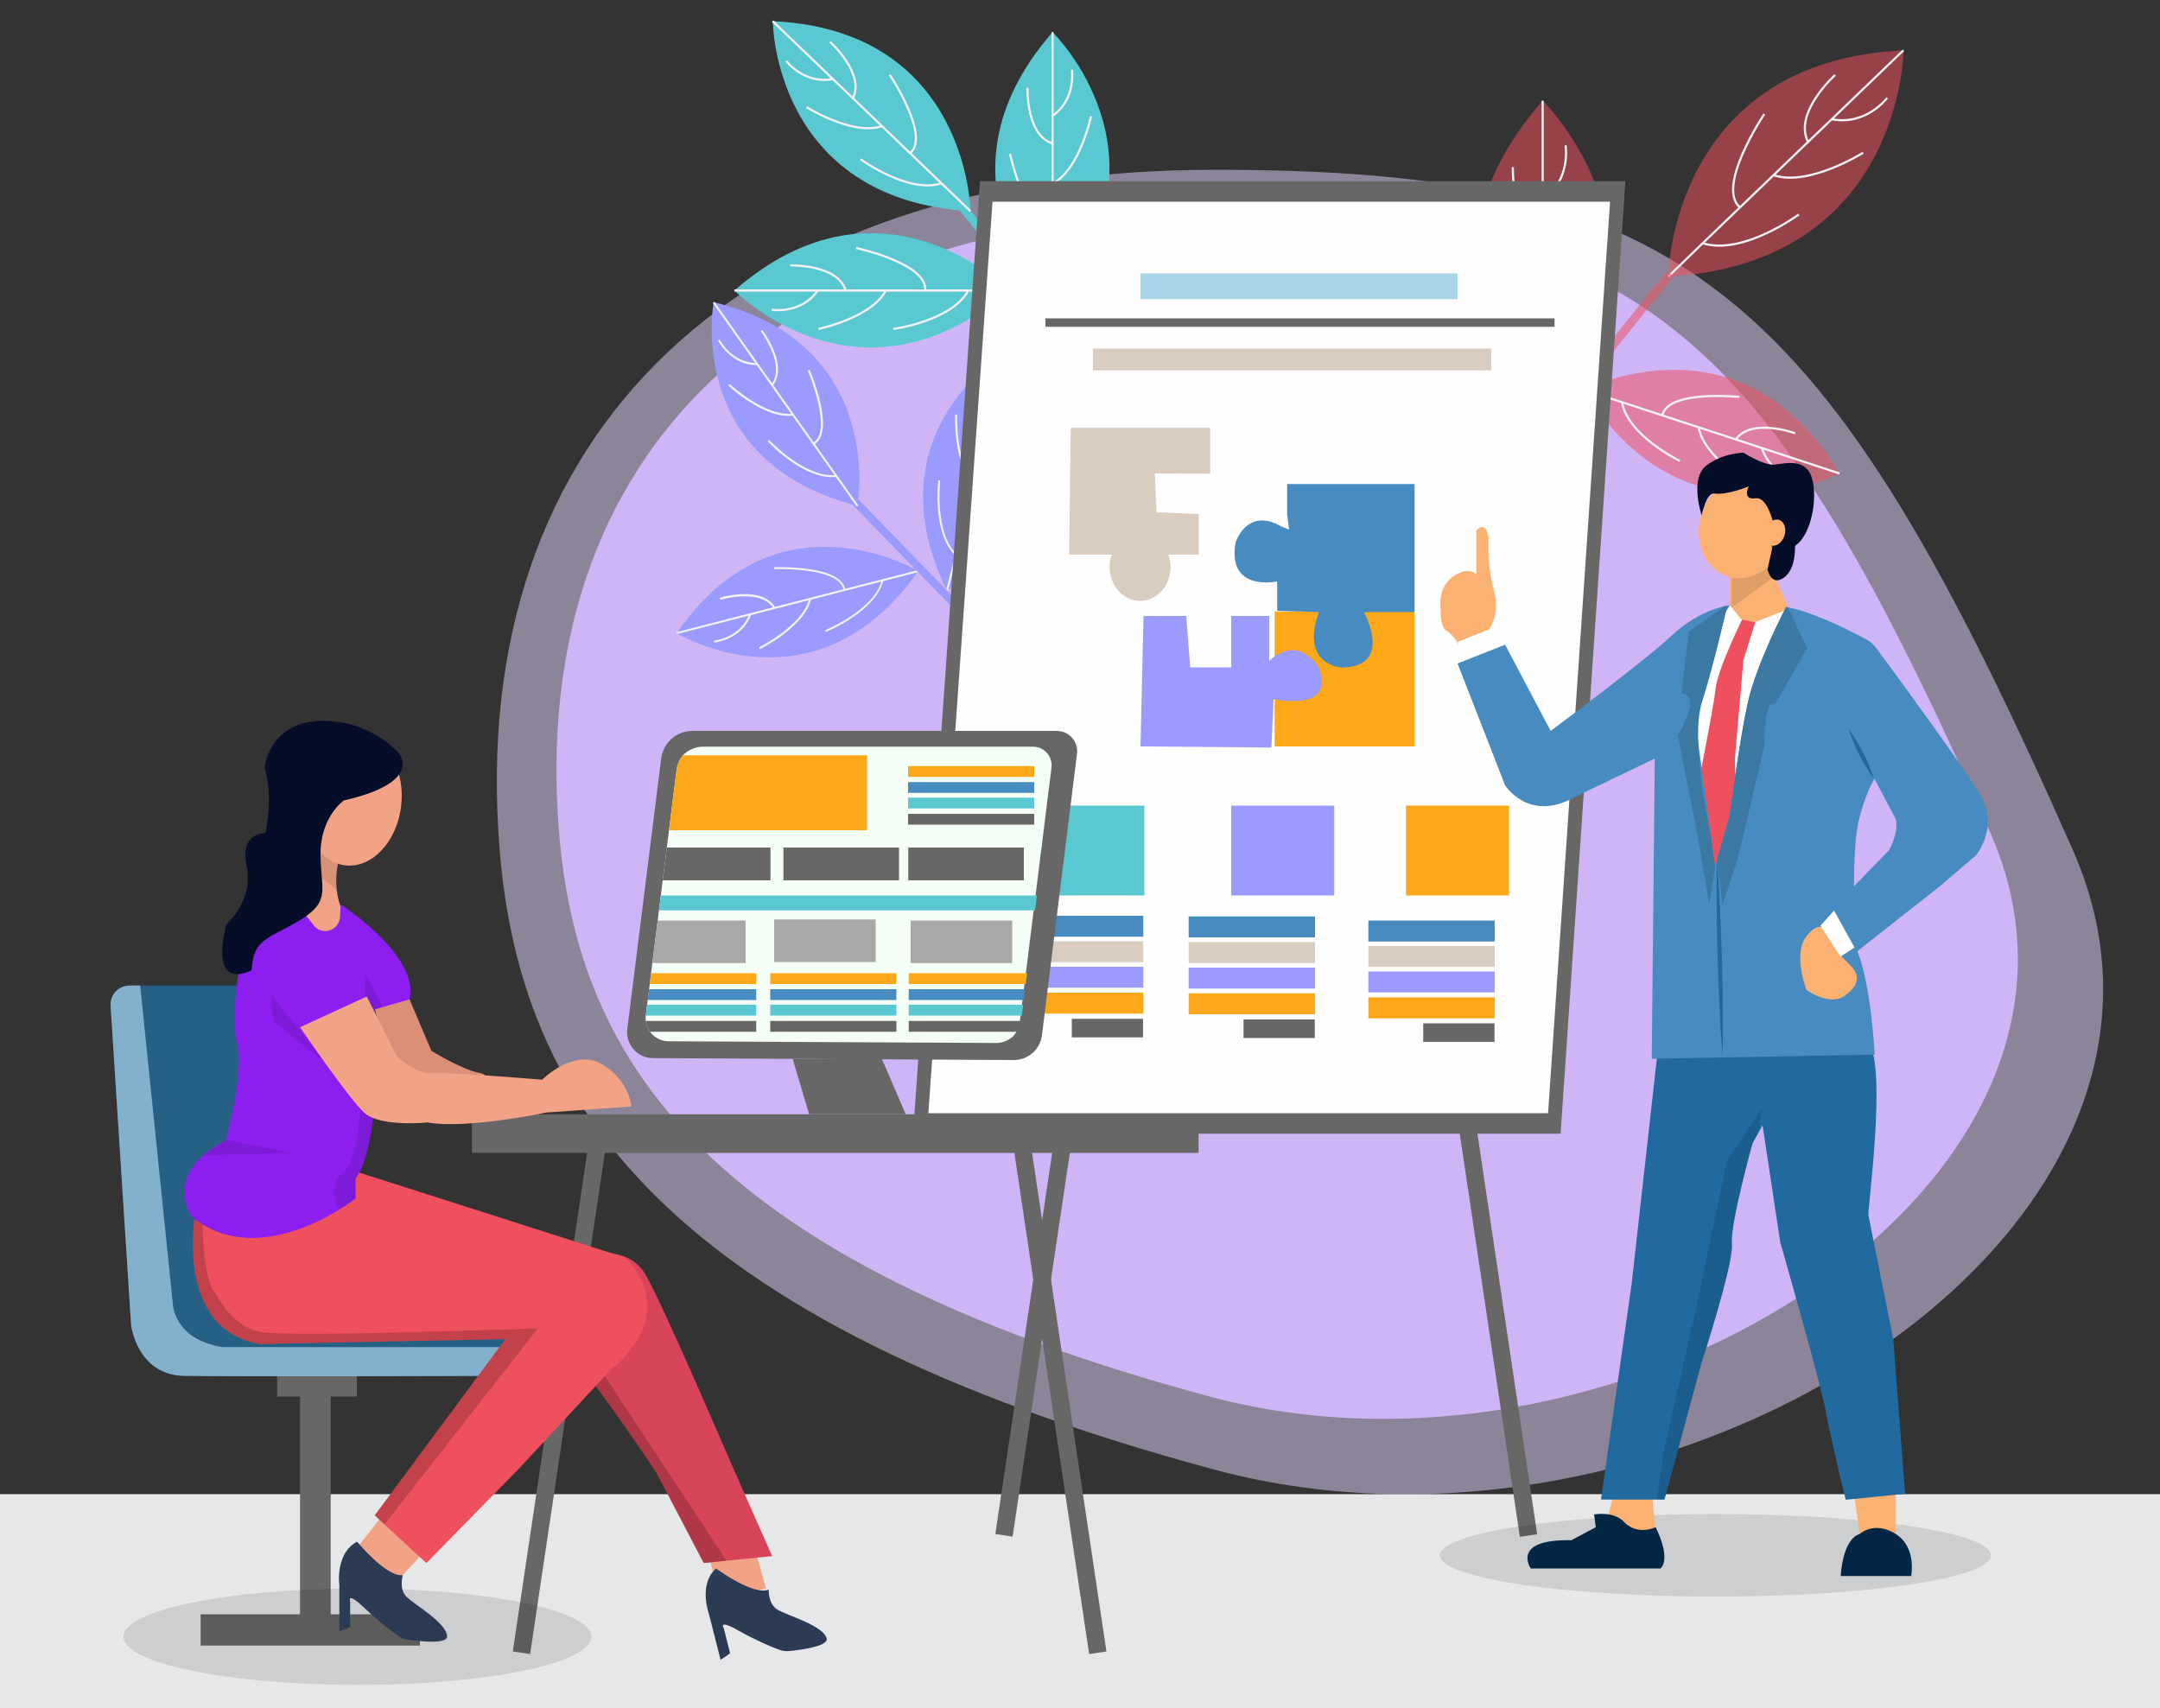 <svg version="1.1" id="Layer_1" xmlns="http://www.w3.org/2000/svg" xmlns:xlink="http://www.w3.org/1999/xlink" x="0" y="0" viewBox="0 0 1000 790.9" style="enable-background:new 0 0 1000 790.9" xml:space="preserve"><rect x="0" y="0" width="1000" height="790.9" fill="#333333" stroke="none"/><style>.st3{opacity:.53;fill:#ef505d}.st4{fill:none;stroke:#f3f2f4;stroke-miterlimit:10}.st6{fill:#ef505d}.st7{fill:#59c8d1}.st8{fill:#9b9bff}.st9{fill:#f3f2f4}.st12{fill:#676768}.st13{fill:#fefefe}.st15{fill:#daccbf}.st16{fill:#fca819}.st17{fill:#488bc0}.st18{opacity:.11}.st19{fill:#fbb172}.st20{fill:#032644}.st21{fill:#216a9f}.st22{fill:#3b79a3}.st24{fill:#060d29}.st28{clip-path:url(#SVGID_2_);fill:#a8a8a8}.st29{fill:#676768}.st29,.st31{clip-path:url(#SVGID_2_)}.st32{fill:#f2a385}.st34{fill:#2b3b54}.st36{opacity:.19}</style><path style="fill:#e6e7e8" d="M0 691.8h1000v99.1H0z"/><path d="M959.5 393.2c78.5 177.3-185.3 344.2-397 287.3-256.5-69-321.8-171.3-331.2-287.3C215.6 199.9 343.2 78.6 562.5 78.6s282.3 55.4 397 314.6z" style="opacity:.51;fill:#e2d3fa"/><path d="M921.3 385.2c71.4 161.3-168.5 313.2-361.2 261.4-233.4-62.7-292.7-155.8-301.3-261.4C244.5 209.4 360.6 99.1 560.1 99.1s256.8 50.3 361.2 286.1z" style="fill:#cfb5f6"/><path class="st3" d="M772.3 128.1s1.2-99.8 109-104.8c-.1 0-.5 98.4-109 104.8z"/><path class="st4" d="m772.3 128.1 16-15.5 92.9-89.3"/><path class="st4" d="M832.8 99.3s-26.1 19.2-44.5 13.3M816.8 52.8S794.3 86.3 805.5 96M862.6 70.7s-25.3 15.9-41.5 10.4M849.6 34.7s-19.5 17.5-12.5 31.1M873.7 45.3s-9.6 13-25.7 9.9"/><path class="st3" d="M714.2 197.8s-71.1-70 0-151.2c0 0 70.6 68.5 0 151.2z"/><path class="st4" d="M714.2 197.8V46.6M735.4 134.2s-4.3 32.1-21.2 41.3M690.8 113.6s8.5 39.4 23.3 38.1M735.4 92.9s-6.1 29.3-21.2 37.1M700.4 77.4s-.9 26.2 13.8 30.6M724.8 67.3s2.7 15.9-10.6 25.4"/><g><path class="st3" d="M733.4 180.5s72.9-37.6 118.2 38.7c0 0-71.6 37.7-118.2-38.7z"/><path class="st4" d="m733.4 180.5 17.5 5.7 100.7 33"/><path class="st4" d="M777.7 213.4s-24-11.6-26.8-27.2M805.3 183.8s-33-3.5-35.7 8.5M810 223.9s-21.3-12.3-23.6-26.1M831.1 200.6s-20.3-7.4-27.5 2.9M832.8 222.2s-13.1-2-17.1-14.8"/></g><g style="opacity:.53"><path class="st6" d="M667.3 260.8c-.4 0-.9-.1-1.3-.4-.9-.7-1-2-.3-2.8l104.9-130.7c.7-.9 2-1 2.8-.3.9.7 1 2 .3 2.8L668.9 260c-.4.5-1 .8-1.6.8z"/></g><g><path class="st7" d="M440.7 92c.1-.4.3-.8.7-1.1.9-.7 2.1-.6 2.8.3l105.9 129.9c.7.9.6 2.1-.3 2.8-.9.7-2.1.6-2.8-.3l-105.9-130c-.4-.5-.5-1.1-.4-1.6z"/><path class="st7" d="M449.3 97.8s-1-83.8-91.5-88c-.1 0 .3 82.6 91.5 88z"/><path class="st4" d="m449.3 97.8-13.5-13-78.1-75M398.4 73.7s21.9 16.1 37.4 11.2M411.9 34.6s18.9 28.1 9.5 36.3"/><path class="st4" d="M373.4 49.6s21.3 13.4 34.9 8.8M384.3 19.4s16.4 14.7 10.5 26.2M364 28.2s8.1 10.9 21.6 8.4"/><g><path class="st7" d="M467 134.5s-58.8-59.7-127 0c0 0 57.5 59.3 127 0z"/><path class="st4" d="M467 134.5H340M413.6 152.3s27-3.6 34.7-17.8M396.3 114.8s33.1 7.1 32 19.6M378.9 152.3s24.6-5.1 31.2-17.8M365.8 122.9s22-.7 25.7 11.6M357.3 143.4s13.4 2.3 21.3-8.9"/></g><g><path class="st7" d="M487.3 141.9s-59.7-58.8 0-127c0 0 59.3 57.5 0 127z"/><path class="st4" d="M487.3 141.9v-127M505.1 88.5s-3.6 27-17.8 34.7M467.6 71.2s7.1 33.1 19.6 32M505.1 53.8S500 78.4 487.3 85M475.7 40.7s-.7 22 11.6 25.7M496.2 32.3s2.3 13.4-8.9 21.3"/></g></g><g><path class="st8" d="M438.4 273.5s65.9-38.2 28.8-111.8c0 0-65.2 37.2-28.8 111.8z"/><path transform="rotate(-75.558 452.848 217.587)" class="st9" d="M395.1 217.1h115.4v.9H395.1z"/><path class="st9" d="M442.4 257.3c-10.8-10.1-8.1-33.9-8-34.9l.9.1c0 .2-2.8 24.4 7.7 34.2l-.6.6zM448.1 240.1c-.3-.1-.6-.2-1-.3l.3-.9c10.2 3.7 23.8-23.2 23.9-23.5l.8.4c-.5 1.2-13.3 26.4-24 24.3zM451 223.8c-9.7-8.7-8.8-30.9-8.8-31.9h.9c0 .2-.9 22.7 8.5 31.2l-.6.7zM455.6 207.5v-.9c11.2-.5 15.5-19.5 15.6-19.7l.9.2c-.3.9-4.7 19.9-16.5 20.4zM458.1 196c-8.1-9.6-3.1-21.2-3.1-21.3l.8.4c0 .1-4.8 11.1 2.9 20.3l-.6.6z"/><g><path class="st8" d="M425.1 264.4s-65.3-39.2-111.8 28.8c0-.1 64.1 39.1 111.8-28.8z"/><path transform="rotate(-14.413 369.24 278.778)" class="st9" d="M311.5 278.3h115.4v.9H311.5z"/><path class="st9" d="M409 268.7c-3.6 14.4-25.8 23.5-26.7 23.9l-.3-.8c.2-.1 22.8-9.3 26.2-23.2l.8.1zM386.3 266.9c2.7 1.5 4.6 3.5 5.1 6.1l-.9.1c-1.7-10.7-31.8-9.6-32.1-9.6v-.9c.9 0 18.9-.6 27.9 4.3zM375.5 277.4c-2.9 12.7-22.8 22.7-23.7 23.1l-.4-.8c.2-.1 20.3-10.1 23.2-22.5l.9.2zM354.7 277.2c1.7.9 3.2 2.3 4.3 4.1l-.8.5c-5.8-9.6-24.5-4.2-24.7-4.1l-.3-.9c.7-.3 13.6-4 21.5.4zM347.8 284.5c-4.5 11.8-17 13-17.1 13l-.1-.9c.1 0 12.1-1.2 16.4-12.4l.8.3z"/></g><g><path class="st8" d="M391.7 229.6c0-.4.2-.8.5-1.1.7-.7 1.9-.7 2.6 0l106.1 109.3c.7.7.7 1.9 0 2.6-.7.7-1.9.7-2.6 0L392.2 231.1c-.4-.4-.5-1-.5-1.5z"/></g><g><path class="st8" d="M397 234.2s13.5-75-66.6-94.3c0 0-13.9 73.8 66.6 94.3z"/><path transform="rotate(-35.244 363.691 187.06)" class="st9" d="M363.2 129.4h.9v115.4h-.9z"/><path class="st9" d="M367.1 214.2c-6.6-4.5-11.4-9.5-11.7-9.9l.7-.6c.2.2 16.8 17.9 31 16.2l.1.9c-6.9.8-14.2-2.7-20.1-6.6zM376.9 205.8l-.5-.8c9.4-5.4-2.3-33.1-2.4-33.4l.8-.4c.6 1.2 12.2 28.8 2.1 34.6zM345.6 185.1c-4.8-3.2-8.1-6.3-8.4-6.6l.6-.7c.2.2 16.7 15.4 29.2 13.7l.1.9c-7.1 1-15.4-3.2-21.5-7.3zM357.8 178.5l-.7-.6c6.9-8.8-4.8-24.4-4.9-24.6l.7-.5c.5.6 12.2 16.3 4.9 25.7zM339.7 165.7c-4.9-3.3-7.2-8-7.3-8.1l.8-.4c.1.1 5.4 10.9 17.4 10.9v.9c-4.5.1-8.1-1.4-10.9-3.3z"/></g></g><g><path d="m247.3 618.2-.9 5.5-2.3 13.3s-137.6.5-159.1 0-24.3-23.4-24.3-23.4l-9.4-146.4c-.4-5.9 4.3-10.9 10.2-10.9h67.1l-.9 81.6 50.4 42.3 69.2 38z" style="fill:#266084"/><path d="m246.4 623.7-2.3 13.3s-137.6.5-159.1 0-24.3-23.4-24.3-23.4l-9.5-148c-.3-5.1 3.7-9.3 8.8-9.3h4.9L80 603.5s.1 16.5 23 20.2h143.4z" style="fill:#83b0cc"/><path class="st12" d="M128.3 637.2h36.9v9.4h-36.9zM92.9 747.4h101.5v14.5H92.9z"/><path class="st12" d="M138.9 641.9h14.2v118.2h-14.2z"/></g><g><path transform="rotate(-8.482 690.541 594.952)" class="st12" d="M686.3 477.5h8.1v234.7h-8.1z"/><path transform="scale(-1) rotate(8.482 8021.298 -6501.643)" class="st12" d="M478.1 477.5h8.1v234.7h-8.1z"/><path class="st12" d="M722.5 524.9H422.7l31-441h298.8z"/><path class="st13" d="M716.7 515.4H429.8l29.7-422h285.9z"/><path style="opacity:.43;fill:#3ea0cd" d="M528 126.6h146.8v11.9H528z"/><path class="st15" d="M506 161.4h184.4v10.1H506z"/><path class="st12" d="M484 147.4h235.7v3.9H484z"/><path class="st16" d="M590.1 283.1h64.8v62.5h-64.8z"/><path class="st8" d="m529.4 285.2-1.4 60.4 60.6.5 1-22.4s29.2 6.4 20.9-14.7c0 0-9.2-15.8-22.9-3v-20.8H570V309h-19l-1.8-23.8h-19.8z"/><path class="st17" d="M595.9 238.2v-14.1h59v59.3h-23.5s14.1 25.1-10.1 25.7c0 0-19.6-.9-10.7-25.7l-19.3-.6v-13.6s-23.2 5.1-19.3-17.9c0 0 5.2-17.1 21.7-7.3l3.1 1.2-.9-7z"/><path class="st15" d="M560.1 198.1h-64.4l-.7 58.7h19.7c-.7 1.8-1 3.8-1 5.8 0 8.6 6.3 15.6 14.1 15.6s14.1-7 14.1-15.6c0-2.1-.4-4-1-5.8H555V238l-19.5-.8-.9-18 25.7.1v-21.2z"/><path class="st7" d="M482.1 373h47.7v41.6h-47.7z"/><path class="st8" d="M570 373h47.7v41.6H570z"/><path class="st16" d="M650.9 373h47.7v41.6h-47.7z"/><path class="st17" d="M470.8 424h58.5v9.7h-58.5z"/><path class="st15" d="M470.8 435.8h58.5v9.7h-58.5z"/><path class="st8" d="M470.8 447.6h58.5v9.7h-58.5z"/><path class="st16" d="M470.8 459.6h58.5v9.7h-58.5z"/><path class="st12" d="M496.2 471.7h33v8.6h-33z"/><g><path class="st17" d="M550.3 424.3h58.5v9.7h-58.5z"/><path class="st15" d="M550.3 436.2h58.5v9.7h-58.5z"/><path class="st8" d="M550.3 448h58.5v9.7h-58.5z"/><path class="st16" d="M550.3 459.9h58.5v9.7h-58.5z"/><path class="st12" d="M575.7 472h33v8.6h-33z"/></g><g><path class="st17" d="M633.5 426.2H692v9.7h-58.5z"/><path class="st15" d="M633.5 438H692v9.7h-58.5z"/><path class="st8" d="M633.5 449.8H692v9.7h-58.5z"/><path class="st16" d="M633.5 461.8H692v9.7h-58.5z"/><path class="st12" d="M658.9 473.8h33v8.6h-33z"/></g></g><g><ellipse class="st18" cx="794.2" cy="720.1" rx="127.5" ry="19.1"/><path class="st19" d="m833 292.1-32.1 3.2v-33.9l16-4.6 7.6 16.7z"/><path class="st18" d="m801.7 281.3 19.5-14.2-2.9-6.5-16.5 2.4z"/><path class="st19" d="m748.6 687-7.3 26.1 25.2-2.7-2.3-25.7z"/><path class="st20" d="M738 701.2s9.6-1.9 14.5 4.1c0 0 5.3 5.5 14 1.8 0 0 7.3 13.9 2.3 19.1h-60.1s-9.6-13.6 18.8-13.1l11.3-6-.8-5.9z"/><path class="st19" d="m856.8 681 4.6 32.1s15.6 3.2 16.1 0c.5-3.2 0-28.4 0-28.4l-20.7-3.7z"/><path class="st20" d="M861 710.2s6.7-6.2 16.6 0 7.2 19.5 7.2 19.5h-32.6c0-.1.6-16.8 8.8-19.5z"/><path class="st21" d="m882 691.6-27.5 2.8s-7.3-29.8-9.2-40.8c-1.8-11-21.1-78.4-21.1-78.4L816 521l-1.9 3.4-2.7 4.8s-10.5 37.6-9.6 46.8c.9 9.2-14.2 55.5-14.2 55.5l-17 62.8h-29.4l14.2-100 12.4-110.8h97.7c7.8 13.1-.9 76.4-.5 79.1.5 2.8 11.5 57.3 11.5 57.3l5.5 71.7z"/><path class="st19" d="M685.8 295.8s9.6-8 6-21.7c-3.7-13.7-2.6-24.9-2.6-24.9s-1.1-8.8-5.7-3.5v20.2s-3.7-4.2-11 1.2-5.5 15-5.5 15-.5 8.3 2.8 10c3.2 1.7 6.4 8.1 6.4 8.1l9.6-4.4z"/><path class="st13" d="m801.2 280.6 4.2 5.3c1.8 2.2 4.8 3 7.5 2l16.3-6.4-25.1 107.9-23.8 2.3-2.3-91.5 22.5-19.6c.2-.2.5-.2.7 0z"/><path class="st6" d="M806.5 286.9s-11.4 23.1-12.3 32.3c-.9 9.2-10.3 55.5-10.3 55.5v30.7h20.6l-1.3-54.2 3.9-45.4 5.5-17.7-6.1-1.2z"/><path class="st13" d="m679.3 309.1-4.5-11.9 15.1-6 6.9 15.1z"/><path class="st17" d="M916.4 367.3c-8.4-13.6-39.9-56.7-47.8-67.3-1.2-1.6-2.7-3-4.5-3.9-6.4-3.5-22.8-12-35.4-14.7-.3-.1-.6-.1-.8-.2-.3-.1-.7-.1-1-.2 0 0-13.8 26.2-17.8 44.6-4 18.3-8.3 51.8-8.3 51.8l-5.9 20.6-.9 3.2-8.2-60.5s0-37.6 15.1-60.5c0 0-13.3 1.3-27 14.1-13.8 12.8-56 44.1-56 44.1l-21.1-39.9-22 8.7 22 56.4s11 17.4 32.1 5.5l37.2-17.9-1.4 139 103.2-1.9s-1.6-32.3-8-47.9l38.7-30.5 16.1-13.8c-.1.1 11.4-13.2 1.7-28.8zm-41.7 26.2-16.4 16.9c.1-10.8.5-22 1.7-27.9 2.8-13.8 7.8-22 7.8-22l9.6 18.3c.1 0 2.4 4.1-2.7 14.7z"/><path class="st22" d="m836.6 300.2-14.9 26s-4.8-5-4.8 18.8l-12.4 52.7-7 21.1-2.6-20.7 5.9-20.6s4.3-33.5 8.3-51.8c4-18.3 17.8-44.6 17.8-44.6.3.1.7.1 1 .2l8.7 18.9zM781.9 292.5l-3.5 28.7s10.1-1.1-1.6 19.4l9.4 47.7 5.1 30.4 2.7-17.2-2.1-15.9s-9.6-42.6-4-60.3c5.6-17.7 11.7-44.5 11.7-44.5-.3-.1-.6-.2-1-.3l-16.7 12z"/><path class="st19" d="M845.9 431.3s-3.2-6.1-9.6 2.2c-6.4 8.3 0 24.8 0 24.8s10.5 7.7 17.6 2.8c4.8-3.4 8.9-8.2 2.3-14.6-6.9-6.7-5.4-6.1-5.4-6.1l-4.9-9.1z"/><path class="st13" d="m849.1 421.6-6.3 7 9.3 14.3 6.5-4.2z"/><ellipse transform="rotate(-71.856 807.177 243.945)" class="st19" cx="807.2" cy="244" rx="24.1" ry="20.4"/><ellipse transform="rotate(-71.856 825.834 250.059)" cx="825.8" cy="250.1" rx="6.5" ry="5.5" style="fill:none;stroke:#676768;stroke-miterlimit:10"/><path class="st24" d="M787.8 238.6s-5.7-17 2.1-23c7.8-6 17.3-6 17.3-6s9.3 6 14.3 5.5 14.7-3.2 17.4 6.4c2.8 9.6-.6 26.7-7.9 31.2 0 0 .7 10.7-5.2 14.8s-7.5-3.9-7.5-3.9l3.7-16.8s-2.7-17-9.2-16.1c-6.5.9-3.2-5.5-3.2-5.5s-10.2 4.2-16 3.3c-3.7-.5-5.8 10.1-5.8 10.1z"/><ellipse transform="rotate(-71.856 821.735 246.576)" class="st19" cx="821.7" cy="246.6" rx="6.2" ry="4.6"/><path class="st21" d="M794.9 398c.6 7.6 1.1 15.3 1.4 22.9.4 7.6.6 15.3.9 22.9.2 7.6.4 15.3.4 22.9.1 7.6 0 15.3-.1 22.9-.6-7.6-1.1-15.3-1.4-22.9-.4-7.6-.6-15.3-.9-22.9-.2-7.6-.4-15.3-.4-22.9-.1-7.6 0-15.2.1-22.9z"/><g><path class="st21" d="M855.8 337.4c1.3 1.7 2.5 3.5 3.6 5.4 1.1 1.8 2.1 3.7 3.1 5.6 1 1.9 1.9 3.8 2.7 5.8.8 2 1.6 4 2.2 6.1-1.4-1.7-2.5-3.5-3.6-5.4-1.1-1.8-2.1-3.7-3.1-5.6-1-1.9-1.9-3.8-2.7-5.8-.8-2-1.6-4.1-2.2-6.1z"/></g><path d="m815.8 513.2-1.7 11.2-2.7 4.8s-10.5 37.6-9.6 46.8c.9 9.2-14.2 55.5-14.2 55.5l-17 62.8H767l3.5-23.4 15.2-67.2 13.8-66.3 16.3-24.2z" style="opacity:.19;fill:#032644"/></g><g><path class="st12" d="m469.3 490.8-167.1-.9c-7.1 0-12.6-6.3-11.8-13.4l15.7-125.3c.9-7.3 7.1-12.8 14.5-12.8h168.6c5.7 0 10.2 5 9.4 10.7l-16.2 130.1c-.8 6.7-6.4 11.6-13.1 11.6z"/><path class="st12" d="M419.3 515.9h-44.7l-7.6-25.6h41.3z"/><defs><path id="SVGID_1_" d="m460.9 482.9-151.3-.8c-6.5 0-11.4-5.7-10.6-12.1l14.2-113.4c.8-6.6 6.5-11.6 13.1-11.6h152.6c5.2 0 9.2 4.5 8.6 9.7l-14.7 117.8c-.8 6-5.9 10.5-11.9 10.4z"/></defs><clipPath id="SVGID_2_"><use xlink:href="#SVGID_1_" style="overflow:visible"/></clipPath><path d="m460.2 483.6-151.3-.8c-6.5 0-11.4-5.7-10.6-12.1l14.2-113.4c.8-6.6 6.5-11.6 13.1-11.6h152.6c5.2 0 9.2 4.5 8.6 9.7l-14.7 117.8c-.7 5.9-5.8 10.4-11.9 10.4z" style="clip-path:url(#SVGID_2_);fill:#f4fef6"/><path style="clip-path:url(#SVGID_2_);fill:#fca819" d="M308.6 349.7h92.8v34.7h-92.8z"/><path class="st28" d="M298.2 426.2h47v19.7h-47zM358.4 425.7h47v19.7h-47zM421.6 426.2h47v19.7h-47z"/><path class="st29" d="M303.2 392.4h53.5v15.2h-53.5zM362.7 392.4h53.5v15.2h-53.5z"/><path style="clip-path:url(#SVGID_2_);fill:#59c8d1" d="M289 414.6h193.1v6.9H289z"/><path class="st29" d="M420.5 392.4H474v15.2h-53.5z"/><g class="st31"><path class="st16" d="M420.4 354.7h58.4v5h-58.4z"/><path class="st17" d="M420.4 362.1h58.4v5h-58.4z"/><path class="st7" d="M420.4 369.3h58.4v5h-58.4z"/><path class="st12" d="M420.4 376.8h58.4v5h-58.4z"/></g><g class="st31"><path class="st16" d="M291.7 450.6h58.4v5h-58.4z"/><path class="st17" d="M291.7 458h58.4v5h-58.4z"/><path class="st7" d="M291.7 465.2h58.4v5h-58.4z"/><path class="st12" d="M291.7 472.7h58.4v5h-58.4z"/></g><g class="st31"><path class="st16" d="M356.6 450.6H415v5h-58.4z"/><path class="st17" d="M356.6 458H415v5h-58.4z"/><path class="st7" d="M356.6 465.2H415v5h-58.4z"/><path class="st12" d="M356.6 472.7H415v5h-58.4z"/></g><g class="st31"><path class="st16" d="M420.7 450.6h58.4v5h-58.4z"/><path class="st17" d="M420.7 458h58.4v5h-58.4z"/><path class="st7" d="M420.7 465.2h58.4v5h-58.4z"/><path class="st12" d="M420.7 472.7h58.4v5h-58.4z"/></g><g><path class="st12" d="M218.5 515.9h336.4v17.9H218.5z"/><path transform="rotate(-8.482 491.085 649.315)" class="st12" d="M486.9 531.8h8.1v234.7h-8.1z"/><path transform="scale(-1) rotate(8.482 8754.084 -3489.863)" class="st12" d="M254.8 531.8h8.1v234.7h-8.1z"/></g></g><g><ellipse class="st18" cx="165.5" cy="757.8" rx="108.3" ry="22.3"/><path class="st32" d="m138 435.4-6.2-26.1 10.3-9 6.5-5.7 10.1-2.2s-4.1 8.8-2.8 19.7c.4 3.3 1.2 6.8 2.8 10.2 6.8 15.2-20.7 13.1-20.7 13.1z"/><path class="st18" d="M155.8 412.1 142 400.3l6.5-5.7 10.1-2.2s-4.1 8.8-2.8 19.7z"/><path d="m189.6 462.7 10.1 23.8s14.3 8.9 22.5 10.3c8.2 1.4 0 16.8 0 16.8h-18.3s-17.9-2.4-22.5-16.8c-4.6-14.4-7.8-29.5-7.8-29.5l6.4-11 9.6 6.4z" style="fill:#db8f77"/><path class="st32" d="m326.7 713.8 6 25.5 22-3.7-7.3-26.1z"/><path class="st34" d="M331.5 726.2s17.2 12.7 24.4 9.8c0 0-.4 6.6 4.1 9.3 4.5 2.7 20.9 7.2 22.7 13.2 1.1 3.6-11.2 5.3-16.9 5.9-1.8.2-3.7 0-5.4-.7-3.5-1.3-10.2-4.1-18.4-8.7-9.9-5.6-6.9-1.1-6.9-1.1l2.9 11.6-4.4 3-5.3-20.9c.1 0-5.3-13.8 3.2-21.4z"/><path d="m357.5 720.5-21.2 2.1-10.5 1.1-21.6-41.3s-28.4-43.1-36.2-49.5c-2.8-2.3-3.2-9.6-2.6-18 1.1-14.9 5.4-33.4 5.4-33.4s19.7-6.4 28.4 9.2 39 86.2 39 86.2l19.3 43.6z" style="fill:#d84459"/><path class="st36" d="m336.3 722.6-10.5 1.1-21.6-41.3s-28.4-43.1-36.2-49.5c-2.8-2.3-3.2-9.6-2.6-18l70.9 107.7z"/><path class="st32" d="m181.3 696.2-16.1 20.6s10.5 14.7 19.3 14.7l17.9-19.7-21.1-15.6z"/><path class="st34" d="M165.3 713.8s13.6 16.5 21.2 15.5c0 0-2 6.3 1.7 10s18.5 12 18.8 18.3c.2 4.8-20.5 1.2-20.5 1.2s-7.9-4.9-18-14.5c-8.2-7.8-6.4-2.8-6.4-2.8v11.9l-5 1.8v-21.6c-.1.2-1.9-14.5 8.2-19.8z"/><path class="st6" d="m283.1 633.8-42.6 45.9-43.1 44-19.4-17.9-4.5-4.2L234 620l-113.7 2.3c-40.3-6.9-29.8-61.5-29.8-61.5 1.1.2 2.1.4 3.2.5 40.6 6 69.8-19.3 69.8-19.3l126.1 40.3c26.1 27.6-6.5 51.5-6.5 51.5z"/><path class="st36" d="m249 615-71 90.8-4.5-4.2L234 620l-113.7 2.3c-40.3-6.9-29.8-61.5-29.8-61.5 1.1.2 2.1.4 3.2.5 0 10.1.6 32.9 6.5 38 0 0 6.9 14.9 20.4 17.4C134.1 619.3 249 615 249 615z"/><path d="m189.6 462.7-12.2 3.5-3.9 1.1s4.2 60.1-8.9 78.4v9.2s-2.9 2.3-7.8 5.3c-14 8.6-44.4 22.7-68.2 3 0 0-13.8-20.2 16-35.3 0 0 9.6-35.8 4.6-46.3 0 0-2.3-20.2 3.2-39s26.6-22 26.6-22l6.4 8c.1.2.3.4.5.5 4 4.2 11.2 1.3 11.5-4.5l.3-5.8c.1-.1 36.8 23.7 31.9 43.9z" style="fill:#8c1ef0"/><path d="M173.5 467.3s4.2 60.1-8.9 78.4v9.2s-2.9 2.3-7.8 5.3c0 0-6.3-11.7 2.8-18.1s9.4-70.4 9.4-70.4V451l8.3 15.2-3.8 1.1z" style="opacity:.1"/><path class="st32" d="m138.9 475.6 30.9-14.2 13.8 27.5s8.7 8.6 16.5 8c7.8-.6 50.9 3 50.9 3s14.7-14.7 27.5-7.3 13.8 19.7 13.8 19.7l-39.4 2.8s-36.7 7.8-55 4.6c0 0-22 2.3-29.4-4.6-7.4-7-29.6-39.5-29.6-39.5z"/><ellipse transform="rotate(-83.218 163.423 370.55)" class="st32" cx="163.4" cy="370.5" rx="30.3" ry="22.5"/><path class="st24" d="M184.7 348.8s11.7 13.3-25.5 21.8c0 0-10.5 7.2-10.8 24-.2 16.8 5.3 22.3-9.2 31.2-14.4 8.9-22 8.3-22.7 23.4 0 0-19.9 11-11.7-21.3 0 0 12.8-10.9 9.4-26.8-3.4-15.9 8.6-15.3 8.6-15.3s4-16.5-.3-30.3c0 0 1.8-20.8 25.4-21.7 23.6-.9 36.8 15 36.8 15z"/></g><path class="st18" d="m104.7 527.8 29.8 6-40.5 1.1zM126.7 472.9l23.7 19-25.2-31.7z"/></svg>